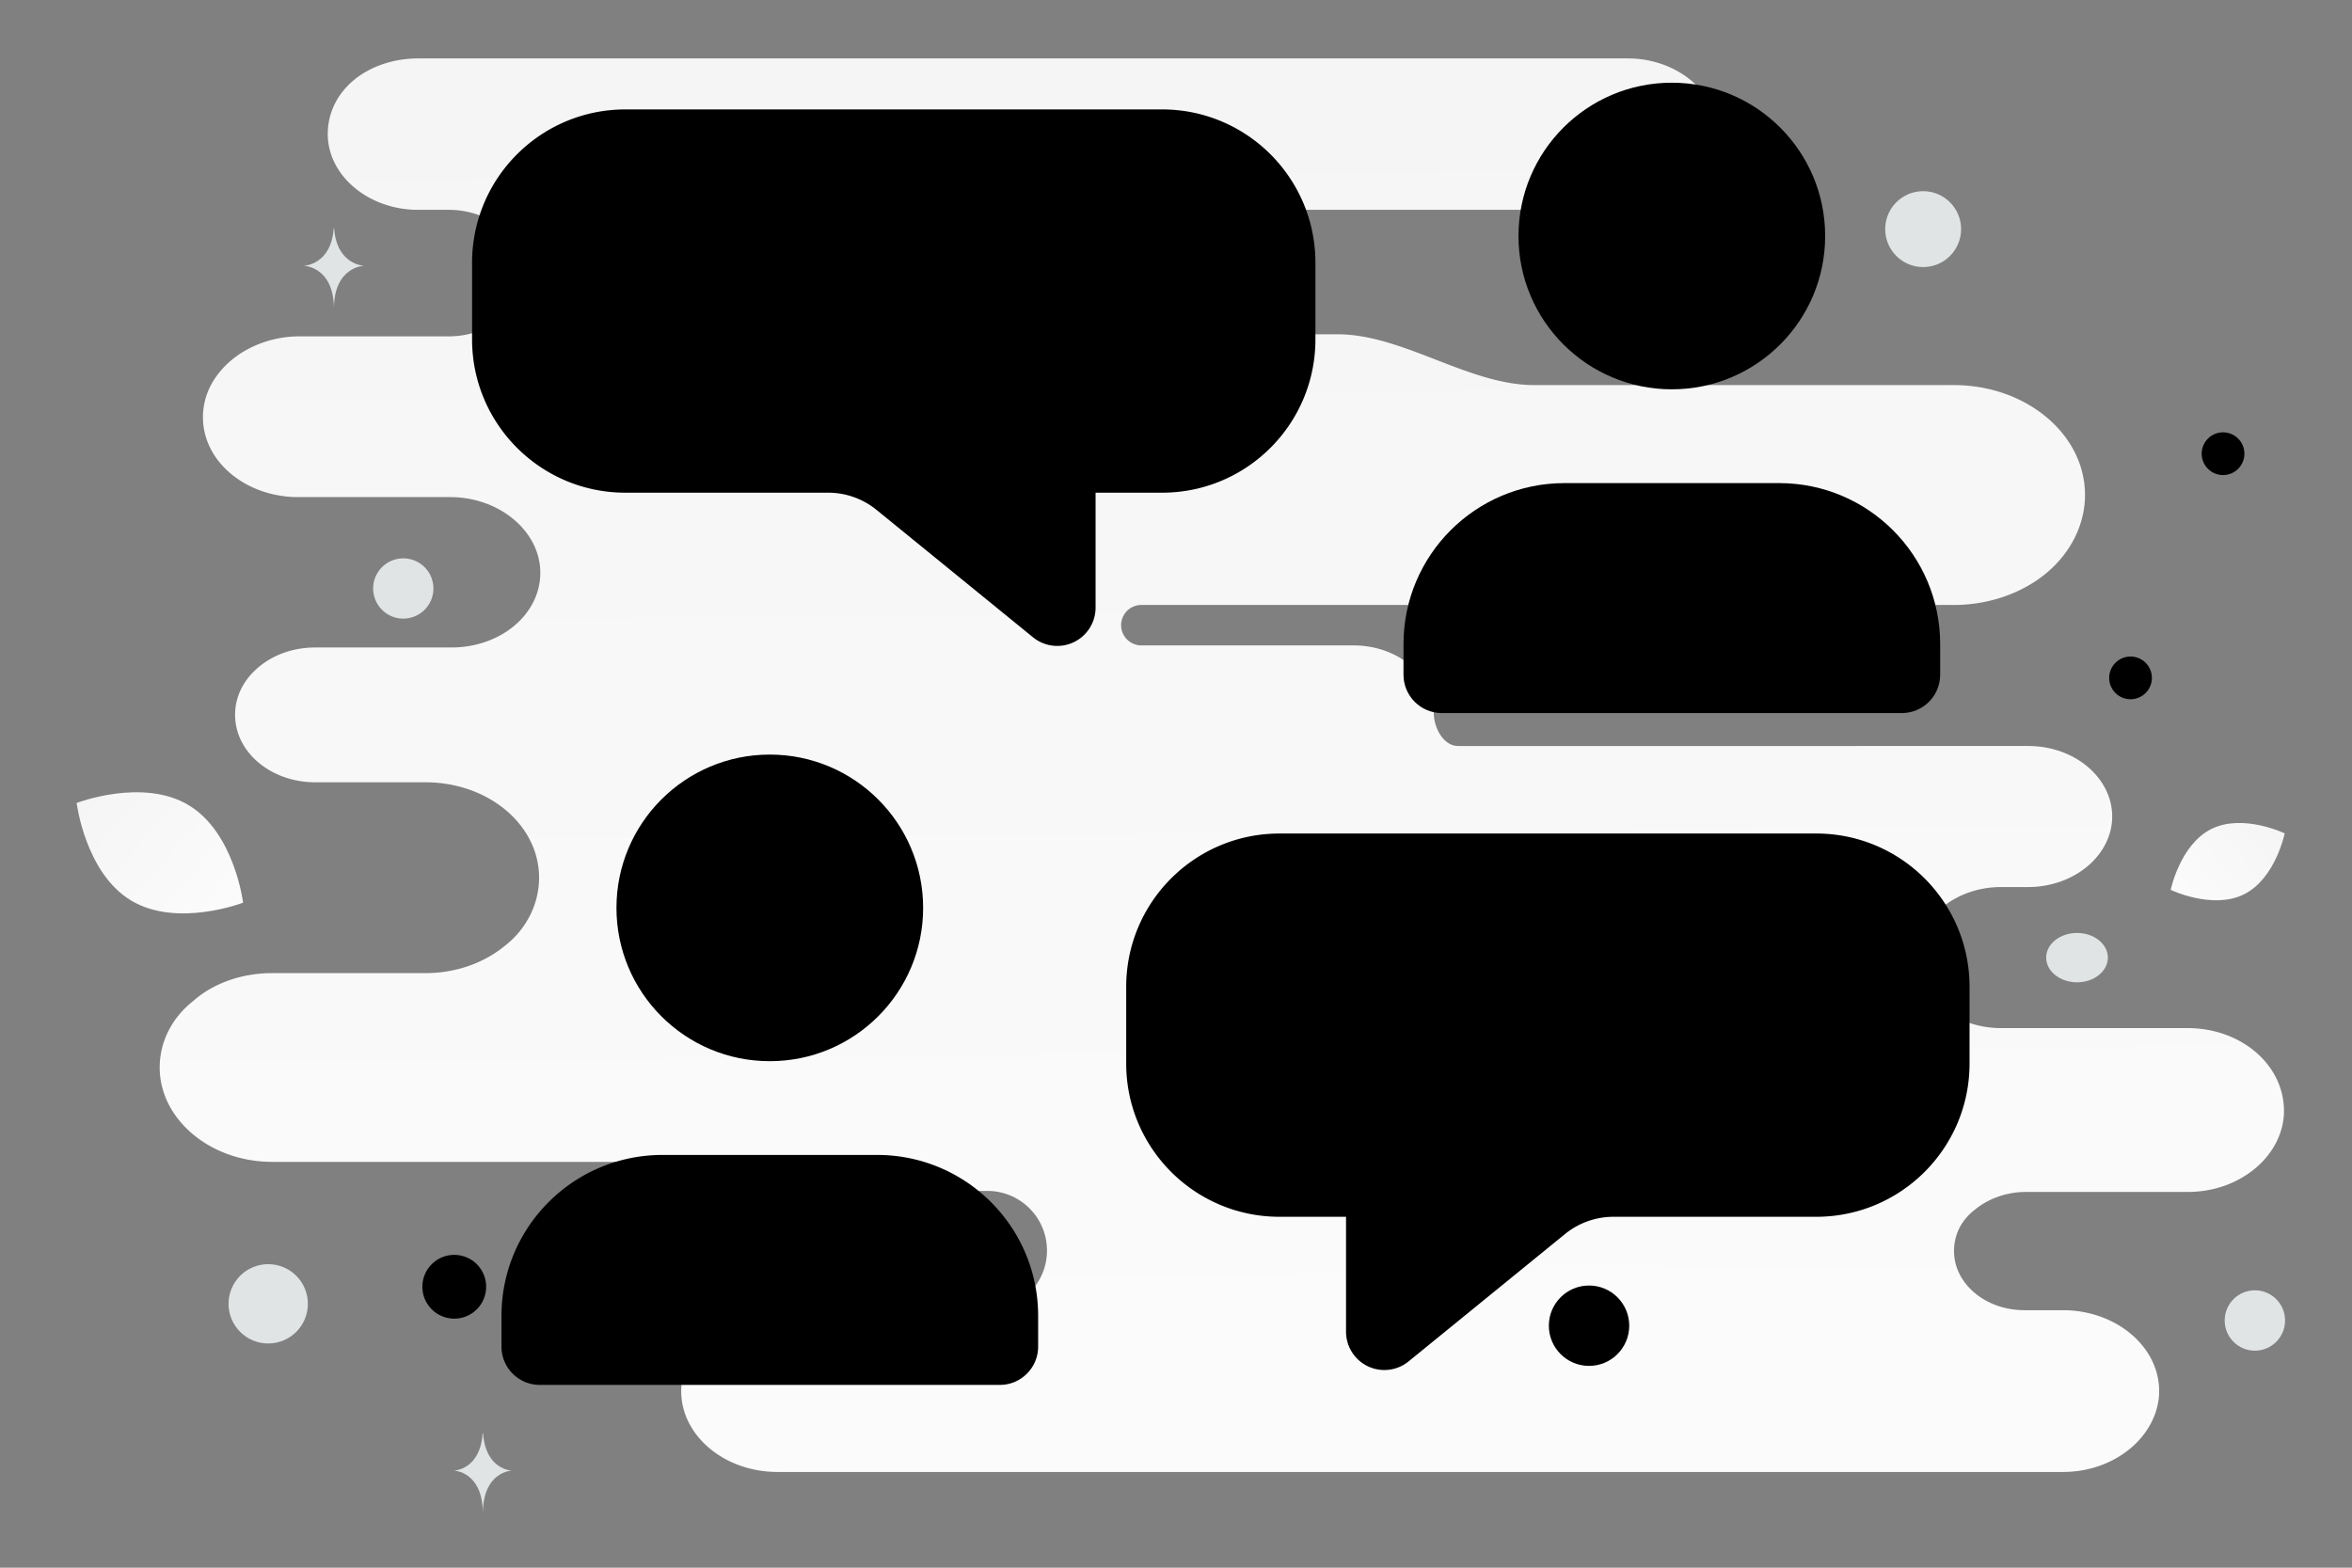 <svg width="900" height="600" viewBox="0 0 900 600" fill="none" xmlns="http://www.w3.org/2000/svg"><rect x="0" y="0" width="900" height="600" fill="#808080" stroke="none"/><path fill="transparent" d="M0 0h900v600H0z"/><path d="M837.083 393.482h-71.402c-17.496 0-32.155-11.908-32.155-26.991 0-7.542 3.783-14.289 9.457-19.053 5.674-4.763 13.713-7.938 22.698-7.938h10.403c8.984 0 17.023-3.175 22.697-7.939 5.675-4.763 9.457-11.51 9.457-19.052 0-14.686-14.186-26.991-32.154-26.991H557.995c-5.698 0-9.36-7.004-9.36-12.702 0-14.289-13.713-25.8-30.736-25.8H436.74a7.74 7.74 0 0 1 0-15.48h310.972c13.713 0 26.48-4.763 35.465-12.305 8.984-7.541 14.658-18.259 14.658-29.769 0-23.419-22.697-42.075-50.123-42.075H587.099c-25.201 0-50.146-19.449-75.347-19.449H422.08c-13.153 0-23.816-10.663-23.816-23.816 0-13.153 10.663-23.815 23.816-23.815h200.795c9.457 0 18.442-3.176 24.589-8.336 6.147-5.16 9.93-12.304 9.93-20.64 0-15.877-15.604-28.976-34.519-28.976H159.94c-9.458 0-18.442 3.176-24.589 8.336-6.148 5.16-9.93 12.305-9.93 20.64 0 15.877 15.604 28.976 34.519 28.976h11.821c15.605 0 28.845 10.717 28.845 24.212 0 6.748-3.31 12.702-8.511 17.068-5.202 4.366-12.295 7.145-20.334 7.145h-57.216c-9.931 0-19.388 3.572-26.008 9.129-6.62 5.557-10.876 13.099-10.876 21.831 0 17.068 16.55 30.563 36.411 30.563h58.162c18.915 0 34.519 13.099 34.519 28.976 0 7.939-3.782 15.083-9.93 20.243-6.147 5.16-14.659 8.336-24.116 8.336h-52.015c-8.512 0-16.078 2.778-21.752 7.541-5.674 4.764-8.984 11.114-8.984 18.259 0 14.289 13.713 25.8 30.736 25.8h42.085c24.116 0 43.504 16.274 43.504 36.518 0 9.923-4.729 19.449-12.768 25.8-8.039 6.748-18.914 10.717-30.736 10.717h-58.635c-11.822 0-22.698 3.969-30.264 10.717-8.038 6.351-12.767 15.48-12.767 25.403 0 19.847 19.387 36.121 43.031 36.121h181.055c19.996 0 39.638 11.113 59.633 11.113h32.975c12.605 0 22.823 10.219 22.823 22.824 0 12.605-10.218 22.823-22.823 22.823h-80.261c-10.403 0-19.388 3.572-26.008 9.129-6.62 5.557-10.876 13.496-10.876 21.831 0 17.068 16.55 30.961 36.884 30.961h491.78c10.403 0 19.387-3.573 26.007-9.13 6.621-5.557 10.876-13.495 10.876-21.831 0-17.068-16.55-30.96-36.883-30.96h-14.659c-15.132 0-26.953-10.32-26.953-22.625 0-6.351 2.837-11.908 8.038-15.877 4.729-3.969 11.822-6.748 19.388-6.748h61.945c10.403 0 19.388-3.572 26.008-9.129 6.62-5.557 10.876-13.495 10.876-21.831 0-17.862-16.55-31.754-36.884-31.754z" fill="url(#a)"/><path d="M858.653 342.29c-12.042 5.974-28.025-1.707-28.025-1.707s3.552-17.363 15.6-23.328c12.043-5.973 28.019 1.699 28.019 1.699s-3.552 17.363-15.594 23.336z" fill="url(#b)"/><path d="M50.212 344.683c17.584 10.539 42.812.796 42.812.796s-3.299-26.825-20.894-37.352c-17.584-10.539-42.801-.809-42.801-.809s3.299 26.826 20.883 37.365z" fill="url(#c)"/><circle cx="850.657" cy="173.644" r="8.178" transform="rotate(180 850.657 173.644)" fill="#000"/><circle cx="608.051" cy="507.387" r="15.38" transform="rotate(180 608.051 507.387)" fill="#000"/><circle r="12.209" transform="matrix(-1 0 0 1 173.825 492.478)" fill="#000"/><circle r="8.174" transform="matrix(-1 0 0 1 815.254 259.45)" fill="#000"/><circle r="15.18" transform="matrix(-1 0 0 1 102.633 499.01)" fill="#E1E4E5"/><circle r="11.554" transform="matrix(-1 0 0 1 862.836 505.39)" fill="#E1E4E5"/><circle r="14.523" transform="matrix(-1 0 0 1 735.898 87.694)" fill="#E1E4E5"/><circle r="11.535" transform="scale(1 -1) rotate(-75 -69.604 -213.17)" fill="#E1E4E5"/><circle r="15.345" transform="matrix(-1 0 0 1 285.358 81.425)" fill="#E1E4E5"/><ellipse rx="11.804" ry="9.443" transform="matrix(-1 0 0 1 794.779 366.511)" fill="#E1E4E5"/><path d="M127.694 87.386h.168c.996 14.108 11.488 14.325 11.488 14.325s-11.57.226-11.57 16.527c0-16.301-11.57-16.527-11.57-16.527s10.488-.217 11.484-14.325zm56.999 461.178h.162c.956 14.067 11.029 14.283 11.029 14.283s-11.108.225-11.108 16.478c0-16.253-11.108-16.478-11.108-16.478s10.069-.216 11.025-14.283z" fill="#E1E4E5"/><path fill-rule="evenodd" clip-rule="evenodd" d="M489.619 319.015c-32.405 0-58.674 26.27-58.674 58.675v29.337c0 32.405 26.269 58.674 58.674 58.674h25.446v43.976a14.667 14.667 0 0 0 23.931 11.374l59.88-48.762a29.335 29.335 0 0 1 18.525-6.589h77.577c32.405 0 58.674-26.269 58.674-58.674v-29.337c0-32.405-26.269-58.674-58.674-58.674H489.619zM239.315 41.882c-32.405 0-58.674 26.27-58.674 58.674v29.337c0 32.405 26.269 58.674 58.674 58.674h77.577a29.337 29.337 0 0 1 18.525 6.589l59.88 48.762a14.667 14.667 0 0 0 23.931-11.374v-43.977h25.446c32.405 0 58.674-26.269 58.674-58.674v-29.337c0-32.404-26.269-58.674-58.674-58.674H239.315zM191.89 515.374v-11.911c.097-33.888 27.544-61.335 61.432-61.432h82.495c33.888.097 61.335 27.544 61.432 61.432v11.911c0 8.101-6.567 14.668-14.669 14.668H206.558c-8.101 0-14.668-6.567-14.668-14.668z" fill="#000"/><circle cx="294.565" cy="347.474" r="58.674" fill="#000"/><path fill-rule="evenodd" clip-rule="evenodd" d="M537.053 258.241V246.33c.096-33.888 27.544-61.335 61.431-61.432h82.496c33.888.097 61.335 27.544 61.432 61.432v11.911c0 8.101-6.568 14.668-14.669 14.668H551.721c-8.101 0-14.668-6.567-14.668-14.668z" fill="#000"/><circle cx="639.727" cy="90.328" r="58.674" fill="#000"/><defs><linearGradient id="a" x1="484.87" y1="866.689" x2="473.767" y2="-566.281" gradientUnits="userSpaceOnUse"><stop stop-color="#fff"/><stop offset="1" stop-color="#EEE"/></linearGradient><linearGradient id="b" x1="812.41" y1="360.923" x2="911.734" y2="282.358" gradientUnits="userSpaceOnUse"><stop stop-color="#fff"/><stop offset="1" stop-color="#EEE"/></linearGradient><linearGradient id="c" x1="118.258" y1="378.607" x2="-23.231" y2="247.145" gradientUnits="userSpaceOnUse"><stop stop-color="#fff"/><stop offset="1" stop-color="#EEE"/></linearGradient></defs></svg>
